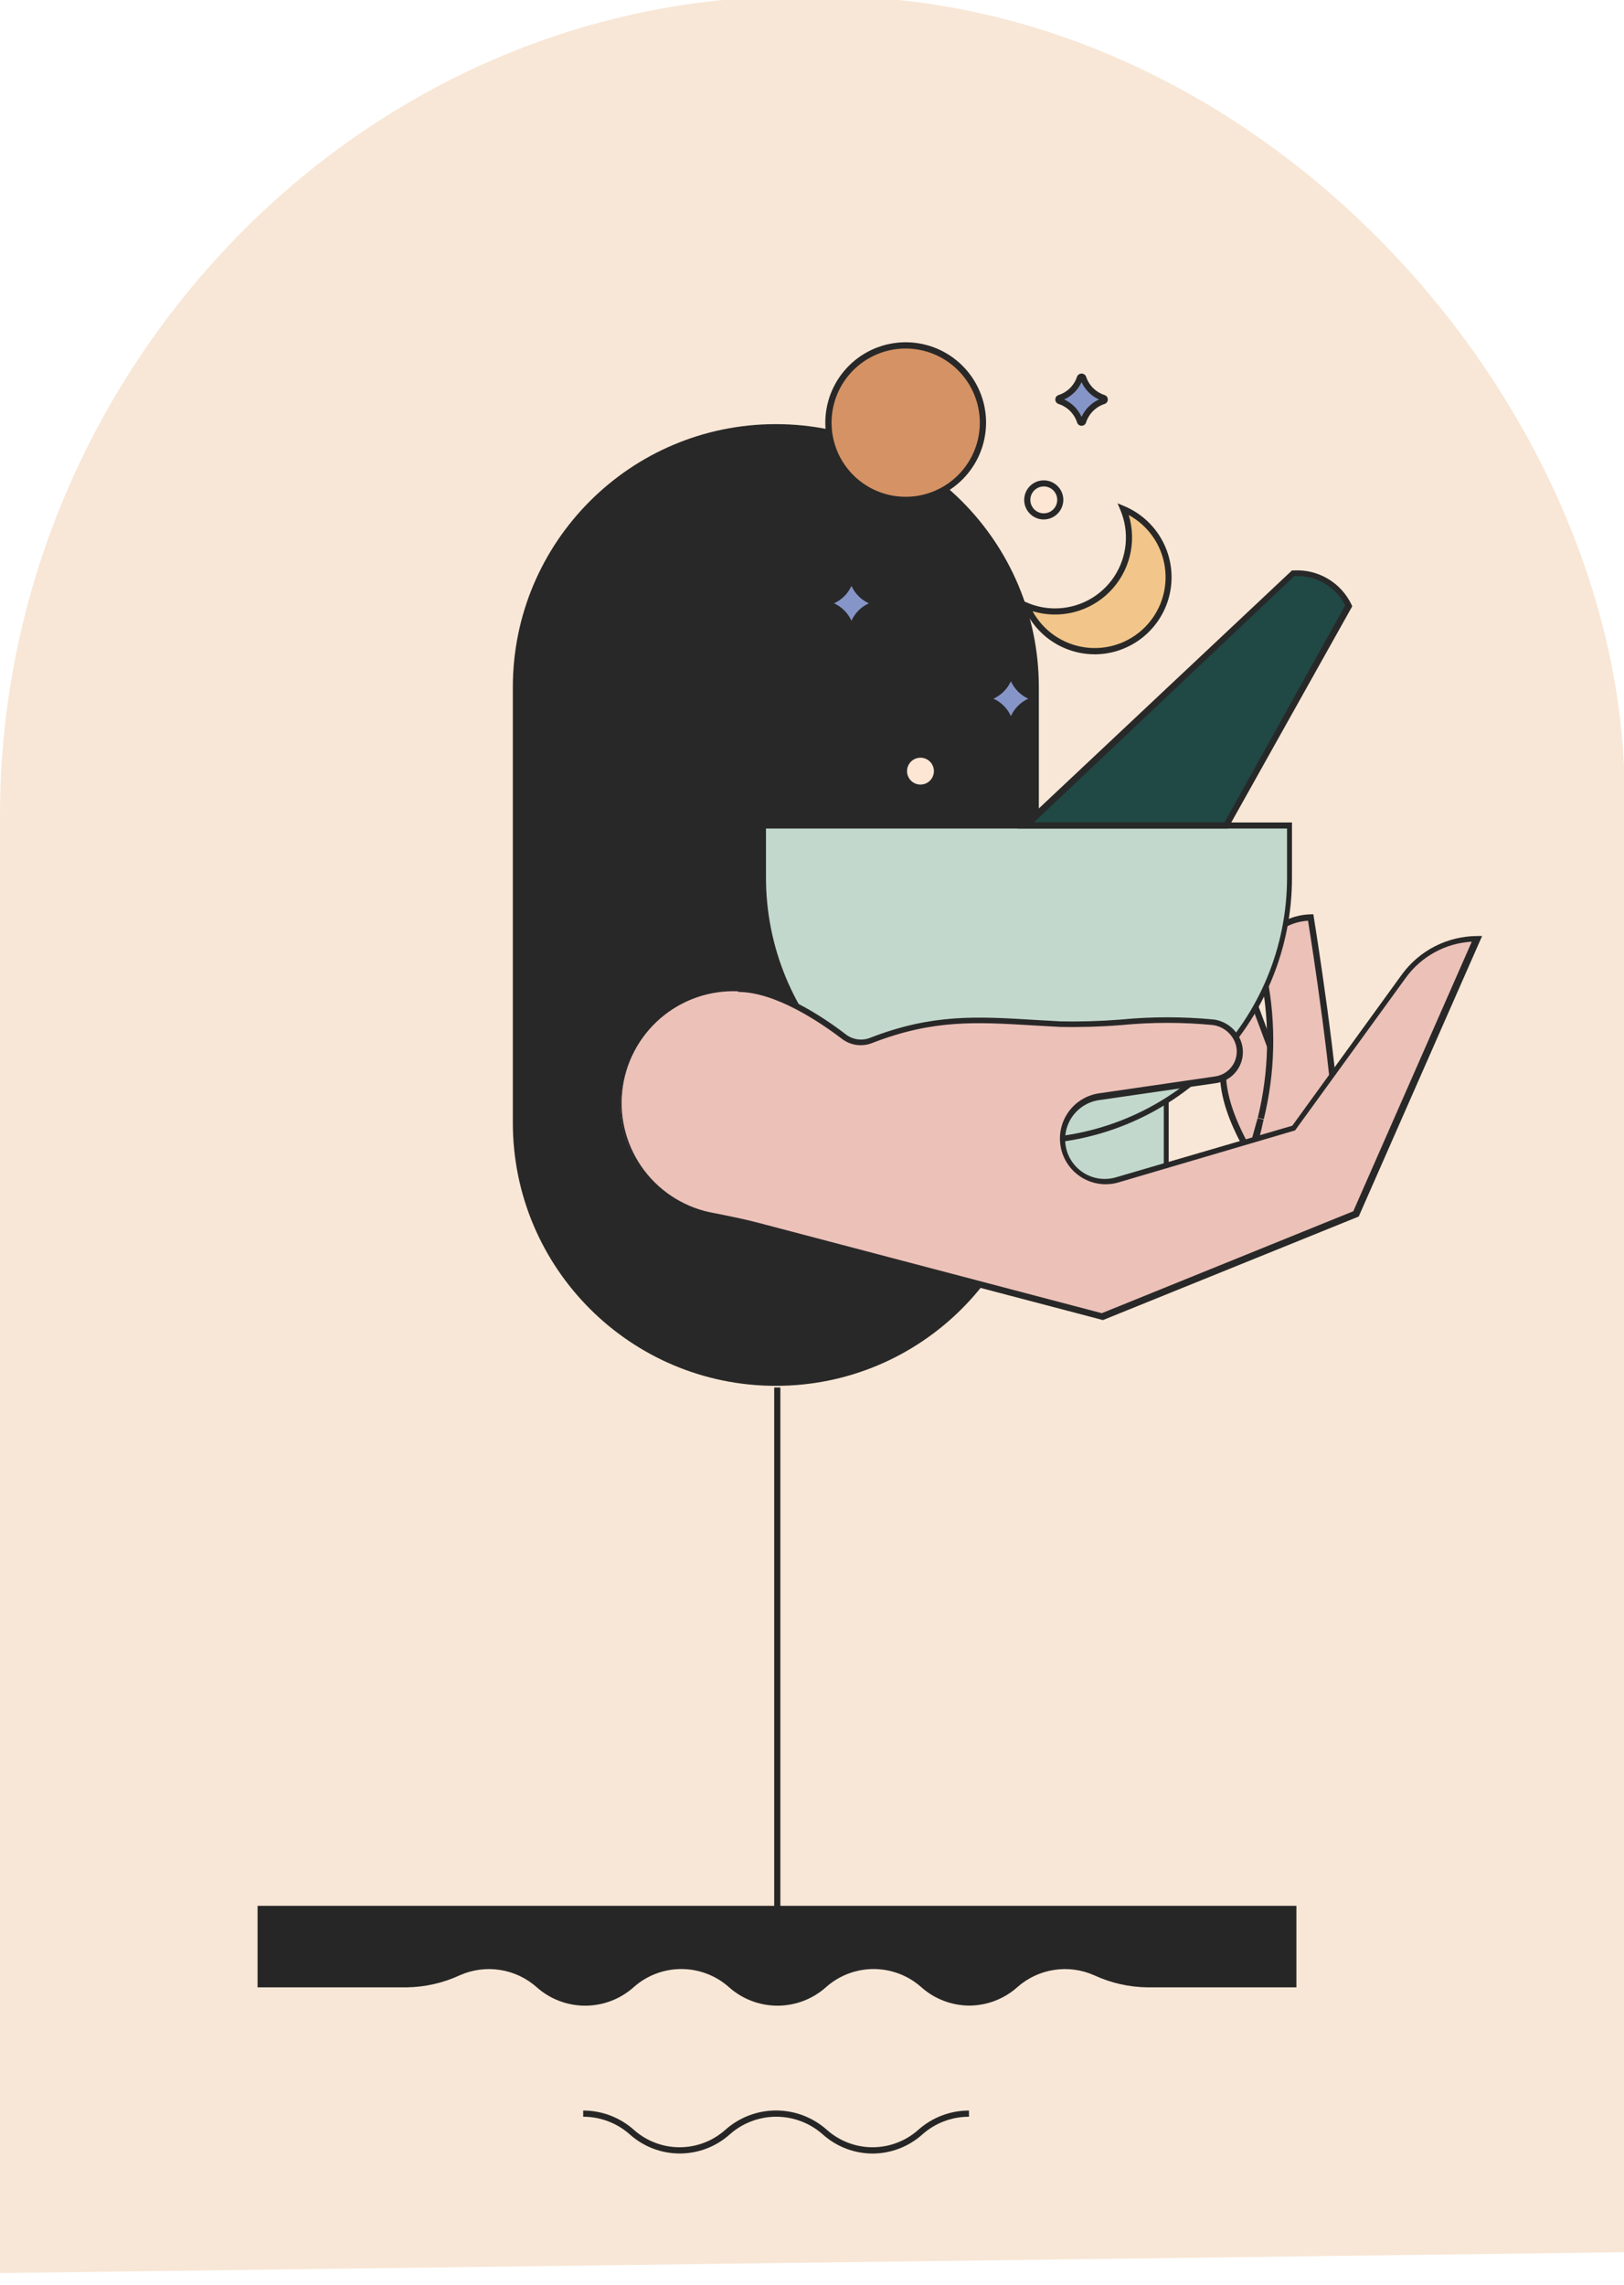 <svg width="263" height="370" viewBox="0 0 263 370" fill="none" xmlns="http://www.w3.org/2000/svg">
<g clip-path="url(#clip0_1_464)">
<path d="M263 364.676L0 368.057V131.949C0 60.611 57.764 -0.612 129.37 -0.612H133.736C205.076 -0.612 263.106 66.201 263.106 128.755L263 364.676Z" fill="#F8E7D6"/>
<path d="M168.235 111.266C168.235 87.744 149.166 68.676 125.644 68.676C102.121 68.676 83.053 87.744 83.053 111.266V181.806C83.053 205.328 102.121 224.396 125.644 224.396C149.166 224.396 168.235 205.328 168.235 181.806V111.266Z" fill="#282828"/>
<path d="M157.055 324.748C154.159 324.754 151.364 323.693 149.202 321.767C147.076 319.873 144.329 318.827 141.482 318.827C138.636 318.827 135.888 319.873 133.763 321.767C131.602 323.696 128.806 324.762 125.91 324.762C123.013 324.762 120.218 323.696 118.057 321.767C115.932 319.873 113.184 318.827 110.338 318.827C107.491 318.827 104.744 319.873 102.618 321.767C100.457 323.696 97.662 324.762 94.765 324.762C91.869 324.762 89.073 323.696 86.912 321.767C85.244 320.286 83.186 319.316 80.981 318.972C78.777 318.629 76.521 318.926 74.481 319.829C71.785 321.08 68.855 321.75 65.883 321.793H41.713V308.591H209.947V321.793H185.777C182.805 321.75 179.875 321.08 177.179 319.829C175.139 318.926 172.883 318.629 170.679 318.972C168.475 319.316 166.416 320.286 164.748 321.767C162.586 323.693 159.79 324.754 156.895 324.748H157.055Z" fill="#262626"/>
<path d="M141.349 348.705C138.364 348.706 135.483 347.606 133.257 345.617C131.179 343.765 128.493 342.741 125.71 342.741C122.927 342.741 120.241 343.765 118.164 345.617C115.94 347.6 113.064 348.696 110.085 348.696C107.105 348.696 104.229 347.6 102.006 345.617C99.925 343.762 97.233 342.739 94.446 342.742V341.741C97.468 341.739 100.386 342.848 102.645 344.856C104.684 346.678 107.323 347.685 110.058 347.685C112.793 347.685 115.432 346.678 117.472 344.856C119.733 342.843 122.656 341.73 125.684 341.73C128.712 341.73 131.634 342.843 133.896 344.856C135.935 346.678 138.574 347.685 141.309 347.685C144.044 347.685 146.683 346.678 148.723 344.856C150.981 342.848 153.899 341.739 156.922 341.741V342.742C154.134 342.739 151.443 343.762 149.362 345.617C147.144 347.603 144.273 348.702 141.296 348.705H141.349Z" fill="#262626"/>
<path d="M126.378 224.662H125.378V309.842H126.378V224.662Z" fill="#262626"/>
<path d="M208.696 177.813L203.266 163.199C195.493 169.561 197.17 177.733 202.199 186.517C205.925 190.537 207.629 185.548 208.72 177.813" fill="#ECC1B8"/>
<path d="M204.703 188.46C204.159 188.398 203.633 188.226 203.157 187.954C202.681 187.682 202.265 187.316 201.935 186.879C198.022 180.065 193.976 170.269 203.053 162.816L203.593 162.371L209.317 177.757L209.301 177.882C208.364 184.643 207.169 187.758 205.308 188.343C205.11 188.405 204.903 188.437 204.696 188.437L204.703 188.46ZM203.157 164.051C197.114 169.375 197.008 176.242 202.742 186.278C203.604 187.188 204.397 187.598 205.015 187.404C206.37 186.975 207.48 183.757 208.316 177.874L203.157 164.051Z" fill="#282828"/>
<path d="M202.308 187.129L203.926 181.3C203.426 183.618 202.891 185.639 202.435 187.183C206.727 188.632 211.136 189.709 215.612 190.403C216.151 189.067 216.425 187.639 216.419 186.198C216.26 174.805 212.026 148.665 212.026 148.665C212.026 148.665 202.044 148.824 204.493 158.434C205.984 165.978 205.798 173.757 203.947 181.22" fill="#ECC1B8"/>
<path d="M216.15 190.856L215.748 190.79C211.243 190.094 206.808 189.007 202.491 187.542L202.042 187.386L202.174 186.928L202.178 186.92L202.045 186.885L203.664 181.056L204.633 181.294C204.234 183.141 203.778 184.967 203.27 186.751C207.264 188.075 211.359 189.072 215.515 189.732C215.937 188.563 216.149 187.328 216.143 186.085C215.999 175.677 212.39 152.546 211.831 149.085C209.594 149.215 207.494 150.207 205.975 151.854C205.365 152.783 204.978 153.841 204.845 154.944C204.711 156.048 204.835 157.167 205.205 158.215C206.695 165.83 206.51 173.678 204.665 181.214L203.688 181.003C205.503 173.616 205.689 165.923 204.234 158.457C203.821 157.264 203.692 155.991 203.856 154.739C204.02 153.487 204.473 152.29 205.179 151.243C206.083 150.261 207.176 149.472 208.393 148.923C209.61 148.374 210.925 148.077 212.259 148.049L212.693 148.041L212.76 148.47C212.803 148.731 217.019 174.822 217.152 186.002C217.156 187.507 216.871 188.998 216.311 190.394L216.15 190.856Z" fill="#282828"/>
<path d="M188.466 176.216H143.213V191.708H188.466V176.216Z" fill="#C2D8CC"/>
<path d="M189.264 192.187H142.946V175.71H189.264V192.187ZM144.011 191.186H188.466V176.706H144.011V191.186Z" fill="#282828"/>
<path d="M123.248 133.626H208.696V142.09C208.696 153.386 204.209 164.219 196.222 172.206C188.234 180.193 177.401 184.68 166.105 184.68C154.809 184.68 143.976 180.193 135.989 172.206C128.001 164.219 123.514 153.386 123.514 142.09V133.626H123.248Z" fill="#C2D8CC"/>
<path d="M166.105 185.266C154.668 185.266 143.7 180.723 135.612 172.636C127.525 164.549 122.982 153.581 122.982 142.144V133.173H209.229V142.144C209.229 147.807 208.113 153.414 205.946 158.646C203.779 163.878 200.603 168.632 196.598 172.636C192.594 176.64 187.84 179.817 182.608 181.984C177.376 184.151 171.768 185.266 166.105 185.266ZM124.047 134.158V142.117C124.047 153.307 128.492 164.038 136.404 171.951C144.317 179.863 155.048 184.308 166.238 184.308C177.428 184.308 188.16 179.863 196.073 171.951C203.985 164.038 208.43 153.307 208.43 142.117V134.158H124.047Z" fill="#282828"/>
<path d="M166.105 133.626L209.495 92.633C211.352 92.496 213.207 92.926 214.814 93.867C216.421 94.809 217.704 96.216 218.492 97.903L198.687 133.572L166.105 133.626Z" fill="#204844"/>
<path d="M198.847 134.158H164.774L209.229 92.367L209.436 92.371C211.387 92.243 213.332 92.705 215.018 93.697C216.703 94.689 218.051 96.165 218.886 97.934L218.991 98.161L218.87 98.383L198.847 134.158ZM167.436 133.157H198.315L217.853 98.021C217.089 96.513 215.901 95.261 214.435 94.42C212.969 93.578 211.289 93.183 209.601 93.282L167.436 133.157Z" fill="#282828"/>
<path d="M146.673 80.921C153.583 80.921 159.184 75.32 159.184 68.41C159.184 61.5 153.583 55.899 146.673 55.899C139.763 55.899 134.162 61.5 134.162 68.41C134.162 75.32 139.763 80.921 146.673 80.921Z" fill="#D59264"/>
<path d="M146.673 81.453C144.099 81.453 141.582 80.69 139.441 79.26C137.301 77.829 135.632 75.796 134.647 73.418C133.662 71.04 133.404 68.422 133.906 65.897C134.409 63.372 135.648 61.053 137.469 59.233C139.289 57.412 141.609 56.172 144.134 55.67C146.659 55.168 149.276 55.426 151.654 56.411C154.033 57.396 156.066 59.065 157.496 61.205C158.927 63.346 159.69 65.862 159.69 68.437C159.683 71.887 158.309 75.194 155.87 77.633C153.43 80.073 150.123 81.446 146.673 81.453ZM146.673 56.432C144.299 56.432 141.977 57.136 140.003 58.455C138.029 59.774 136.49 61.649 135.582 63.843C134.673 66.036 134.435 68.45 134.898 70.779C135.362 73.108 136.505 75.247 138.184 76.926C139.863 78.605 142.002 79.748 144.331 80.211C146.66 80.674 149.074 80.437 151.267 79.528C153.461 78.619 155.336 77.081 156.655 75.106C157.974 73.132 158.678 70.811 158.678 68.437C158.671 65.255 157.404 62.206 155.154 59.956C152.904 57.706 149.855 56.439 146.673 56.432Z" fill="#282828"/>
<path d="M182.077 82.518C182.996 84.711 183.242 87.128 182.784 89.461C182.325 91.794 181.182 93.938 179.5 95.62C177.819 97.301 175.675 98.444 173.341 98.903C171.008 99.362 168.591 99.116 166.398 98.196C167.158 100.009 168.352 101.607 169.876 102.849C171.399 104.091 173.205 104.939 175.134 105.318C177.062 105.697 179.054 105.596 180.935 105.023C182.815 104.451 184.525 103.424 185.915 102.035C187.305 100.645 188.332 98.934 188.904 97.054C189.477 95.174 189.578 93.182 189.199 91.253C188.819 89.325 187.971 87.519 186.729 85.996C185.487 84.472 183.89 83.278 182.077 82.518Z" fill="#F2C68A"/>
<path d="M177.285 105.942C174.826 105.942 172.421 105.215 170.375 103.85C168.329 102.486 166.732 100.547 165.786 98.276L165.312 97.15L166.441 97.624C167.839 98.214 169.342 98.515 170.859 98.511C172.749 98.512 174.61 98.046 176.277 97.155C177.943 96.263 179.364 94.974 180.412 93.402C181.461 91.829 182.104 90.022 182.286 88.141C182.468 86.26 182.182 84.363 181.454 82.619L180.986 81.499L182.106 81.967C184.756 83.087 186.938 85.088 188.283 87.631C189.628 90.175 190.053 93.105 189.486 95.925C188.919 98.746 187.396 101.284 185.173 103.111C182.951 104.938 180.165 105.941 177.288 105.95L177.285 105.942ZM167.223 98.968C168.079 100.532 169.287 101.874 170.751 102.889C172.216 103.904 173.896 104.564 175.66 104.817C177.424 105.07 179.223 104.908 180.913 104.345C182.604 103.782 184.14 102.833 185.4 101.573C186.66 100.313 187.609 98.777 188.173 97.086C188.736 95.396 188.897 93.597 188.645 91.833C188.392 90.069 187.732 88.389 186.716 86.924C185.701 85.46 184.359 84.252 182.796 83.396C183.452 85.56 183.509 87.861 182.96 90.055C182.411 92.248 181.276 94.251 179.677 95.85C178.078 97.449 176.075 98.584 173.882 99.133C171.688 99.682 169.387 99.625 167.223 98.968Z" fill="#282828"/>
<path d="M119.521 160.244C114.697 160.167 110.029 161.953 106.489 165.23C102.949 168.508 100.809 173.024 100.515 177.839C100.272 182.333 101.664 186.763 104.434 190.31C107.203 193.858 111.163 196.283 115.582 197.138C118.22 197.652 120.693 198.181 122.582 198.674L178.483 213.367L219.477 196.731L239.069 152.011C236.758 152.012 234.48 152.56 232.421 153.61C230.362 154.66 228.581 156.183 227.223 158.054L209.388 182.649L180.906 191.034C180.034 191.291 179.119 191.372 178.216 191.274C177.312 191.176 176.436 190.9 175.64 190.462C174.843 190.024 174.141 189.433 173.574 188.722C173.006 188.012 172.585 187.196 172.334 186.323C172.057 185.363 171.992 184.354 172.143 183.366C172.295 182.378 172.659 181.435 173.211 180.602C173.763 179.769 174.489 179.066 175.34 178.542C176.191 178.017 177.145 177.684 178.137 177.565L196.824 174.85C197.555 174.742 198.249 174.459 198.848 174.026C199.447 173.592 199.932 173.021 200.264 172.361C200.595 171.7 200.763 170.97 200.753 170.231C200.742 169.492 200.555 168.767 200.205 168.116C199.827 167.432 199.297 166.845 198.655 166.401C198.013 165.957 197.277 165.667 196.505 165.555C189.264 164.461 178.403 166.188 171.669 165.85C160.116 165.27 152.45 164.07 141.056 168.491C140.335 168.777 139.551 168.872 138.782 168.767C138.013 168.663 137.284 168.362 136.664 167.895C133.204 165.243 125.777 160.202 119.574 160.175L119.521 160.244Z" fill="#ECC1B8"/>
<path d="M178.616 213.748L178.452 213.705L122.552 199.012C120.883 198.57 118.612 198.069 115.577 197.481C110.969 196.492 106.888 193.834 104.12 190.02C101.352 186.205 100.091 181.502 100.579 176.813C101.068 172.125 103.272 167.783 106.767 164.621C110.263 161.459 114.803 159.7 119.517 159.683H119.622C125.878 159.714 133.198 164.58 137.005 167.509C137.556 167.927 138.206 168.195 138.892 168.288C139.577 168.382 140.275 168.296 140.918 168.041C150.98 164.128 158.274 164.58 167.511 165.139C168.866 165.221 170.253 165.303 171.717 165.378C174.985 165.445 178.254 165.348 181.513 165.088C186.532 164.602 191.586 164.6 196.606 165.084C197.453 165.207 198.26 165.527 198.962 166.016C199.665 166.506 200.243 167.153 200.652 167.905C201.048 168.625 201.263 169.43 201.279 170.251C201.296 171.072 201.113 171.885 200.747 172.621C200.38 173.356 199.841 173.991 199.176 174.473C198.51 174.954 197.738 175.267 196.925 175.385L178.238 178.1C177.348 178.193 176.488 178.472 175.712 178.918C174.936 179.364 174.261 179.967 173.732 180.689C173.203 181.411 172.831 182.235 172.64 183.11C172.449 183.984 172.443 184.889 172.622 185.765C172.801 186.642 173.162 187.472 173.681 188.201C174.2 188.93 174.866 189.542 175.636 189.999C176.406 190.455 177.263 190.745 178.152 190.851C179.04 190.956 179.941 190.874 180.797 190.611L209.279 182.279L227.008 157.817C228.412 155.884 230.253 154.309 232.381 153.222C234.509 152.135 236.863 151.566 239.253 151.561H240.019L239.711 152.261L220.039 196.981L219.851 197.059L178.616 213.748ZM119.521 160.511C114.92 160.319 110.419 161.889 106.935 164.9C103.45 167.91 101.244 172.136 100.766 176.716C100.288 181.295 101.573 185.886 104.36 189.551C107.147 193.217 111.227 195.682 115.768 196.446C118.803 197.04 121.118 197.548 122.795 197.993L178.43 212.633L219.158 196.129L238.35 152.475C236.25 152.594 234.203 153.179 232.357 154.188C230.511 155.196 228.912 156.602 227.676 158.304L209.735 183.033L209.571 183.084L181.088 191.469C180.108 191.749 179.082 191.824 178.072 191.689C177.062 191.554 176.092 191.212 175.22 190.684C174.349 190.156 173.596 189.455 173.008 188.623C172.42 187.791 172.011 186.846 171.805 185.849C171.599 184.851 171.602 183.822 171.812 182.825C172.023 181.828 172.437 180.886 173.028 180.057C173.62 179.227 174.376 178.529 175.25 178.006C176.124 177.482 177.096 177.145 178.106 177.015L196.767 174.3C197.423 174.21 198.048 173.961 198.587 173.576C199.126 173.19 199.562 172.678 199.859 172.086C200.155 171.493 200.302 170.837 200.288 170.174C200.273 169.512 200.097 168.863 199.775 168.284C199.437 167.668 198.961 167.138 198.383 166.738C197.805 166.338 197.143 166.078 196.447 165.978C191.498 165.502 186.515 165.504 181.567 165.986C178.273 166.249 174.968 166.347 171.664 166.279C170.195 166.205 168.79 166.119 167.432 166.041C157.955 165.471 151.088 165.069 141.238 168.889C140.438 169.207 139.569 169.313 138.716 169.197C137.862 169.081 137.053 168.746 136.367 168.226C132.667 165.405 125.533 160.64 119.57 160.613L119.521 160.511Z" fill="#282828"/>
<path d="M169.033 83.609C170.518 83.609 171.722 82.406 171.722 80.921C171.722 79.436 170.518 78.232 169.033 78.232C167.549 78.232 166.345 79.436 166.345 80.921C166.345 82.406 167.549 83.609 169.033 83.609Z" fill="#FEE6D4"/>
<path d="M169.033 84.115C168.407 84.115 167.794 83.929 167.274 83.581C166.753 83.233 166.347 82.738 166.107 82.16C165.867 81.581 165.804 80.944 165.927 80.329C166.049 79.715 166.351 79.151 166.794 78.708C167.237 78.265 167.801 77.963 168.415 77.841C169.03 77.718 169.667 77.781 170.246 78.021C170.824 78.261 171.319 78.667 171.667 79.188C172.015 79.709 172.201 80.321 172.201 80.947C172.194 81.785 171.858 82.587 171.266 83.18C170.673 83.772 169.871 84.108 169.033 84.115ZM169.033 78.765C168.603 78.765 168.182 78.893 167.825 79.133C167.467 79.372 167.188 79.712 167.024 80.11C166.859 80.508 166.816 80.945 166.901 81.368C166.985 81.79 167.192 82.177 167.496 82.482C167.801 82.786 168.189 82.993 168.611 83.078C169.033 83.162 169.47 83.119 169.868 82.954C170.266 82.79 170.606 82.511 170.845 82.153C171.085 81.796 171.213 81.375 171.214 80.945C171.214 80.367 170.984 79.812 170.575 79.403C170.166 78.994 169.612 78.765 169.033 78.765Z" fill="#282828"/>
<path d="M149.069 127.53C150.554 127.53 151.757 126.326 151.757 124.842C151.757 123.357 150.554 122.153 149.069 122.153C147.584 122.153 146.38 123.357 146.38 124.842C146.38 126.326 147.584 127.53 149.069 127.53Z" fill="#FEE6D4"/>
<path d="M149.069 128.036C148.442 128.036 147.83 127.85 147.309 127.502C146.788 127.154 146.382 126.659 146.142 126.081C145.902 125.502 145.84 124.865 145.962 124.25C146.084 123.636 146.386 123.071 146.829 122.628C147.272 122.185 147.836 121.884 148.451 121.762C149.065 121.639 149.702 121.702 150.281 121.942C150.86 122.182 151.355 122.588 151.703 123.108C152.051 123.629 152.237 124.242 152.237 124.868C152.23 125.706 151.894 126.508 151.301 127.1C150.708 127.693 149.907 128.029 149.069 128.036ZM149.069 122.686C148.638 122.685 148.217 122.812 147.858 123.051C147.5 123.29 147.22 123.631 147.055 124.028C146.89 124.426 146.846 124.865 146.93 125.287C147.014 125.71 147.222 126.098 147.526 126.403C147.831 126.707 148.219 126.915 148.642 126.999C149.065 127.083 149.503 127.039 149.901 126.874C150.299 126.709 150.639 126.43 150.878 126.071C151.117 125.713 151.244 125.291 151.244 124.86C151.242 124.284 151.013 123.732 150.605 123.324C150.198 122.917 149.645 122.687 149.069 122.686Z" fill="#282828"/>
<path d="M178.616 64.417C177.838 64.166 177.13 63.733 176.552 63.154C175.973 62.576 175.54 61.868 175.289 61.09C175.272 61.039 175.239 60.994 175.195 60.963C175.151 60.931 175.098 60.915 175.044 60.915C174.99 60.915 174.937 60.931 174.894 60.963C174.85 60.994 174.817 61.039 174.799 61.09C174.548 61.868 174.115 62.576 173.536 63.154C172.958 63.733 172.25 64.166 171.472 64.417C171.421 64.435 171.376 64.468 171.345 64.511C171.313 64.555 171.297 64.608 171.297 64.662C171.297 64.716 171.313 64.769 171.345 64.813C171.376 64.856 171.421 64.889 171.472 64.907C172.25 65.158 172.958 65.591 173.536 66.17C174.115 66.748 174.548 67.456 174.799 68.234C174.817 68.285 174.85 68.33 174.894 68.361C174.937 68.393 174.99 68.409 175.044 68.409C175.098 68.409 175.151 68.393 175.195 68.361C175.239 68.33 175.272 68.285 175.289 68.234C175.54 67.456 175.973 66.748 176.552 66.17C177.13 65.591 177.838 65.158 178.616 64.907C178.668 64.889 178.712 64.856 178.743 64.813C178.775 64.769 178.792 64.716 178.792 64.662C178.792 64.608 178.775 64.555 178.743 64.511C178.712 64.468 178.668 64.435 178.616 64.417Z" fill="#8695C7"/>
<path d="M175.156 68.942C174.995 68.943 174.839 68.893 174.709 68.799C174.579 68.704 174.483 68.571 174.434 68.418C174.208 67.714 173.817 67.074 173.294 66.551C172.771 66.028 172.131 65.637 171.426 65.41C171.274 65.361 171.141 65.264 171.047 65.135C170.953 65.005 170.903 64.849 170.903 64.689C170.903 64.529 170.953 64.373 171.047 64.243C171.141 64.114 171.274 64.017 171.426 63.967C172.131 63.741 172.771 63.35 173.294 62.827C173.817 62.304 174.208 61.664 174.434 60.959C174.496 60.819 174.597 60.7 174.725 60.617C174.853 60.533 175.003 60.489 175.156 60.489C175.309 60.489 175.458 60.533 175.587 60.617C175.715 60.7 175.816 60.819 175.877 60.959C176.104 61.664 176.495 62.304 177.018 62.827C177.541 63.35 178.181 63.741 178.885 63.967C179.037 64.017 179.17 64.114 179.264 64.243C179.358 64.373 179.409 64.529 179.409 64.689C179.409 64.849 179.358 65.005 179.264 65.135C179.17 65.264 179.037 65.361 178.885 65.41C178.181 65.637 177.541 66.028 177.018 66.551C176.495 67.074 176.104 67.714 175.877 68.418C175.829 68.571 175.733 68.704 175.604 68.798C175.475 68.893 175.319 68.943 175.158 68.942H175.156ZM172.334 64.683C173.586 65.251 174.588 66.254 175.156 67.505C175.723 66.254 176.726 65.251 177.977 64.683C176.726 64.116 175.723 63.113 175.156 61.862C174.588 63.113 173.586 64.116 172.334 64.683Z" fill="#282828"/>
<path d="M141.349 97.691C140.571 97.439 139.863 97.006 139.284 96.428C138.706 95.849 138.273 95.142 138.022 94.363C138.004 94.312 137.971 94.268 137.927 94.236C137.884 94.205 137.831 94.188 137.777 94.188C137.723 94.188 137.67 94.205 137.626 94.236C137.582 94.268 137.549 94.312 137.532 94.363C137.281 95.142 136.848 95.849 136.269 96.428C135.691 97.006 134.983 97.439 134.205 97.691C134.153 97.708 134.109 97.741 134.078 97.785C134.046 97.829 134.029 97.882 134.029 97.936C134.029 97.99 134.046 98.042 134.078 98.086C134.109 98.13 134.153 98.163 134.205 98.18C134.983 98.432 135.691 98.865 136.269 99.443C136.848 100.022 137.281 100.729 137.532 101.508C137.549 101.559 137.582 101.603 137.626 101.635C137.67 101.666 137.723 101.683 137.777 101.683C137.831 101.683 137.884 101.666 137.927 101.635C137.971 101.603 138.004 101.559 138.022 101.508C138.273 100.729 138.706 100.022 139.284 99.443C139.863 98.865 140.571 98.432 141.349 98.18C141.4 98.163 141.445 98.13 141.476 98.086C141.508 98.042 141.524 97.99 141.524 97.936C141.524 97.882 141.508 97.829 141.476 97.785C141.445 97.741 141.4 97.708 141.349 97.691H141.349Z" fill="#8695C7"/>
<path d="M137.889 101.95C137.728 101.95 137.572 101.9 137.442 101.806C137.312 101.711 137.216 101.578 137.167 101.425C136.941 100.721 136.55 100.081 136.027 99.558C135.504 99.035 134.863 98.644 134.159 98.417C134.007 98.368 133.874 98.271 133.78 98.142C133.686 98.012 133.635 97.856 133.635 97.696C133.635 97.536 133.686 97.38 133.78 97.25C133.874 97.121 134.007 97.024 134.159 96.975C134.863 96.748 135.504 96.357 136.027 95.834C136.55 95.311 136.941 94.671 137.167 93.967C137.228 93.826 137.329 93.706 137.457 93.621C137.585 93.537 137.735 93.492 137.889 93.492C138.042 93.492 138.192 93.537 138.321 93.621C138.449 93.706 138.549 93.826 138.61 93.967C138.837 94.671 139.228 95.311 139.751 95.834C140.274 96.357 140.914 96.748 141.618 96.975C141.77 97.024 141.903 97.121 141.997 97.25C142.091 97.38 142.142 97.536 142.142 97.696C142.142 97.856 142.091 98.012 141.997 98.142C141.903 98.271 141.77 98.368 141.618 98.417C140.914 98.644 140.274 99.035 139.751 99.558C139.228 100.081 138.837 100.721 138.61 101.425C138.562 101.578 138.466 101.711 138.337 101.805C138.207 101.9 138.051 101.95 137.891 101.95H137.889ZM135.067 97.691C136.318 98.258 137.321 99.261 137.889 100.512C138.456 99.261 139.459 98.258 140.71 97.691C139.46 97.121 138.458 96.119 137.889 94.869C137.321 96.12 136.318 97.123 135.067 97.691Z" fill="#282828"/>
<path d="M167.17 112.863C166.391 112.612 165.684 112.179 165.105 111.601C164.527 111.022 164.094 110.314 163.843 109.536C163.825 109.485 163.792 109.44 163.748 109.409C163.704 109.377 163.652 109.361 163.598 109.361C163.544 109.361 163.491 109.377 163.447 109.409C163.403 109.44 163.37 109.485 163.353 109.536C163.101 110.314 162.669 111.022 162.09 111.601C161.512 112.179 160.804 112.612 160.025 112.863C159.974 112.881 159.93 112.914 159.898 112.957C159.867 113.001 159.85 113.054 159.85 113.108C159.85 113.162 159.867 113.215 159.898 113.259C159.93 113.303 159.974 113.336 160.025 113.353C160.804 113.604 161.512 114.037 162.09 114.616C162.669 115.194 163.101 115.902 163.353 116.68C163.37 116.731 163.403 116.776 163.447 116.807C163.491 116.839 163.544 116.856 163.598 116.856C163.652 116.856 163.704 116.839 163.748 116.807C163.792 116.776 163.825 116.731 163.843 116.68C164.094 115.902 164.527 115.194 165.105 114.616C165.684 114.037 166.391 113.604 167.17 113.353C167.221 113.336 167.265 113.303 167.297 113.259C167.328 113.215 167.345 113.162 167.345 113.108C167.345 113.054 167.328 113.001 167.297 112.957C167.265 112.914 167.221 112.881 167.17 112.863Z" fill="#8695C7"/>
<path d="M163.71 117.388C163.55 117.389 163.395 117.34 163.265 117.246C163.136 117.153 163.04 117.021 162.991 116.869C162.764 116.165 162.373 115.525 161.85 115.002C161.327 114.479 160.687 114.088 159.983 113.861C159.831 113.812 159.698 113.715 159.604 113.586C159.51 113.456 159.459 113.3 159.459 113.14C159.459 112.98 159.51 112.824 159.604 112.694C159.698 112.565 159.831 112.468 159.983 112.419C160.687 112.192 161.327 111.801 161.85 111.278C162.373 110.755 162.764 110.115 162.991 109.411C163.052 109.271 163.153 109.152 163.281 109.068C163.409 108.984 163.559 108.94 163.712 108.94C163.865 108.94 164.015 108.984 164.143 109.068C164.271 109.152 164.372 109.271 164.434 109.411C164.66 110.115 165.051 110.755 165.574 111.278C166.097 111.801 166.737 112.192 167.442 112.419C167.594 112.468 167.726 112.565 167.821 112.694C167.915 112.824 167.965 112.98 167.965 113.14C167.965 113.3 167.915 113.456 167.821 113.586C167.726 113.715 167.594 113.812 167.442 113.861C166.737 114.088 166.097 114.479 165.574 115.002C165.051 115.525 164.66 116.165 164.434 116.869C164.384 117.022 164.287 117.154 164.156 117.247C164.026 117.341 163.87 117.39 163.71 117.388ZM160.888 113.129C162.139 113.697 163.142 114.7 163.71 115.951C164.277 114.7 165.28 113.697 166.531 113.129C165.28 112.562 164.277 111.559 163.71 110.308C163.142 111.559 162.139 112.562 160.888 113.129Z" fill="#282828"/>
</g>
<defs>
<clipPath id="clip0_1_464">
<rect width="263" height="370" fill="white"/>
</clipPath>
</defs>
</svg>
